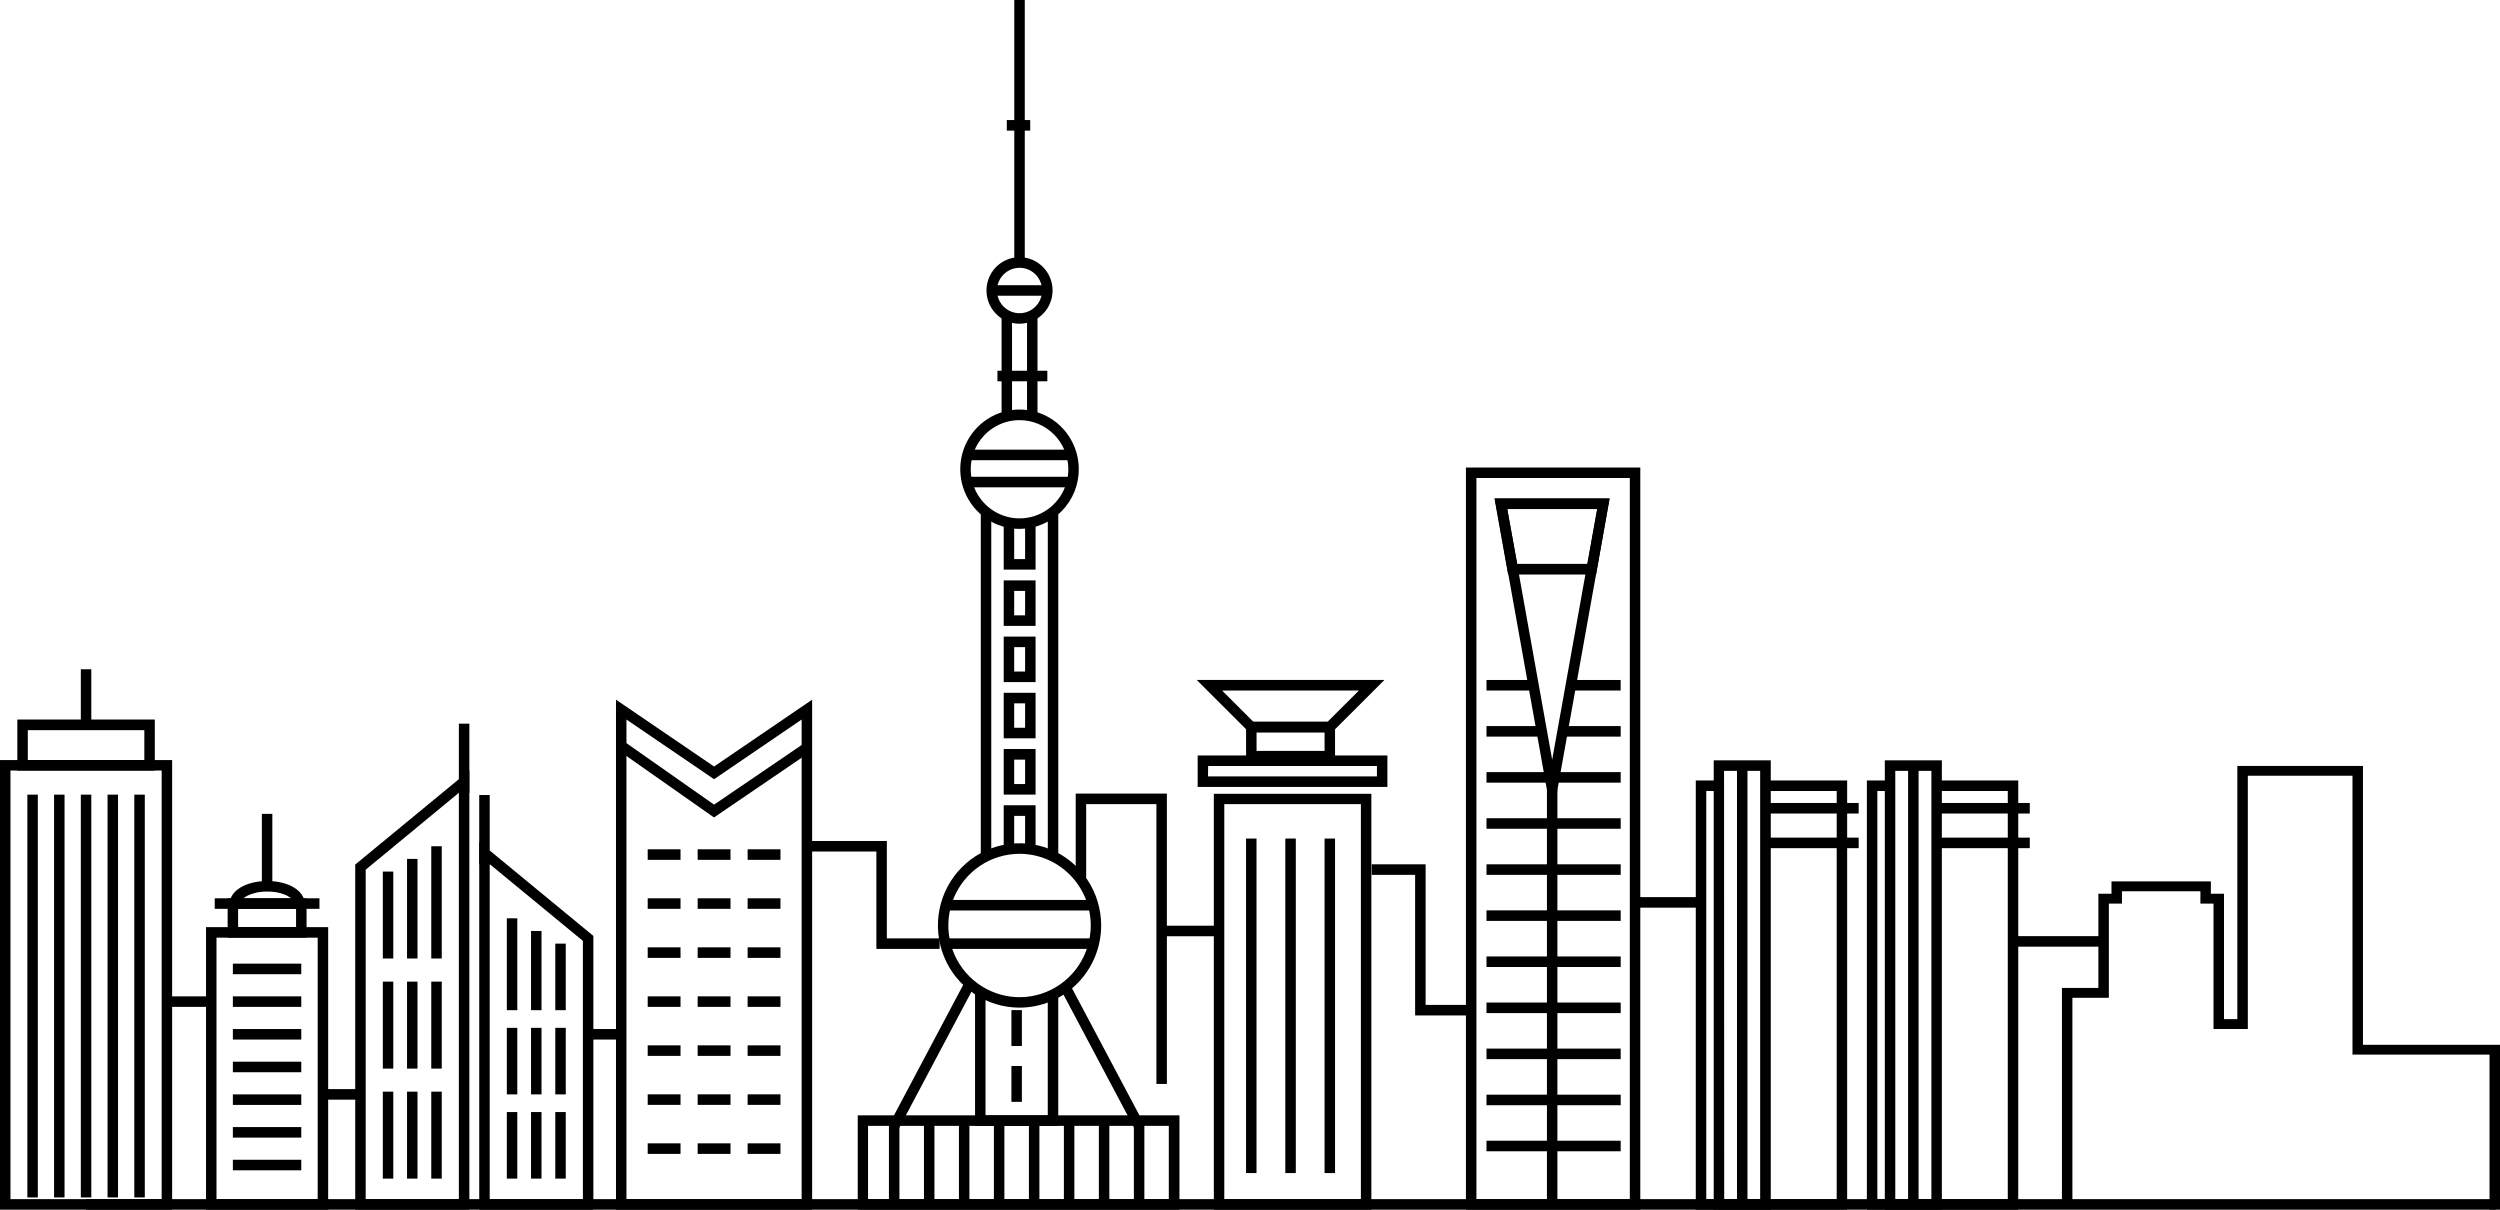 <svg preserveAspectRatio="xMidYMax meet" width="124" height="60" viewBox="0 0 124 60" fill="none" xmlns="http://www.w3.org/2000/svg">
<g clip-path="url(#clip0_87_42995)">
<path d="M123.792 59.477H4.269V60H123.792V59.477Z" fill="black"/>
<path d="M8.538 60H0V37.699H8.538V60ZM0.519 59.477H8.019V38.218H0.519V59.477Z" fill="black"/>
<path d="M7.678 38.218H0.86V35.689H7.678V38.218ZM1.379 37.699H7.159V36.216H1.379V37.699Z" fill="black"/>
<path d="M4.529 33.196H4.009V35.951H4.529V33.196Z" fill="black"/>
<path d="M1.876 39.414H1.357V59.393H1.876V39.414Z" fill="black"/>
<path d="M3.201 39.414H2.682V59.393H3.201V39.414Z" fill="black"/>
<path d="M4.529 39.414H4.009V59.393H4.529V39.414Z" fill="black"/>
<path d="M5.854 39.414H5.335V59.393H5.854V39.414Z" fill="black"/>
<path d="M7.182 39.414H6.662V59.393H7.182V39.414Z" fill="black"/>
<path d="M50.569 49.979C49.768 49.979 48.985 49.74 48.319 49.292C47.654 48.844 47.135 48.207 46.828 47.462C46.522 46.718 46.442 45.898 46.598 45.107C46.754 44.316 47.14 43.59 47.706 43.02C48.272 42.45 48.994 42.062 49.779 41.904C50.564 41.747 51.379 41.828 52.118 42.136C52.858 42.445 53.491 42.967 53.935 43.638C54.38 44.308 54.618 45.096 54.618 45.903C54.617 46.983 54.19 48.02 53.431 48.784C52.672 49.548 51.642 49.978 50.569 49.979ZM50.569 42.349C49.87 42.349 49.188 42.557 48.607 42.948C48.026 43.339 47.573 43.894 47.306 44.544C47.039 45.194 46.969 45.908 47.105 46.598C47.241 47.288 47.578 47.922 48.072 48.419C48.566 48.916 49.195 49.255 49.88 49.392C50.565 49.529 51.275 49.459 51.92 49.19C52.566 48.92 53.117 48.465 53.505 47.88C53.894 47.295 54.101 46.608 54.101 45.905C54.101 44.962 53.728 44.057 53.066 43.39C52.404 42.724 51.506 42.349 50.569 42.349Z" fill="black"/>
<path d="M54.25 44.637H46.915V45.16H54.25V44.637Z" fill="black"/>
<path d="M54.25 46.543H46.915V47.066H54.25V46.543Z" fill="black"/>
<path d="M50.569 26.233C49.988 26.233 49.42 26.06 48.937 25.735C48.453 25.41 48.076 24.948 47.854 24.407C47.631 23.867 47.572 23.272 47.685 22.698C47.798 22.124 48.078 21.597 48.488 21.183C48.899 20.769 49.422 20.486 49.992 20.371C50.562 20.256 51.152 20.314 51.69 20.537C52.227 20.76 52.686 21.139 53.01 21.625C53.334 22.11 53.507 22.682 53.508 23.267C53.509 23.656 53.434 24.042 53.286 24.401C53.139 24.761 52.922 25.088 52.649 25.363C52.376 25.639 52.052 25.857 51.695 26.006C51.338 26.156 50.955 26.233 50.569 26.233ZM50.569 20.839C50.09 20.839 49.622 20.982 49.224 21.25C48.825 21.518 48.515 21.899 48.332 22.345C48.149 22.791 48.102 23.281 48.196 23.754C48.29 24.227 48.521 24.661 48.861 25.001C49.2 25.342 49.632 25.573 50.102 25.666C50.572 25.759 51.059 25.71 51.501 25.524C51.943 25.339 52.32 25.025 52.585 24.623C52.85 24.221 52.991 23.749 52.989 23.267C52.987 22.622 52.731 22.005 52.277 21.549C51.824 21.094 51.209 20.839 50.569 20.839Z" fill="black"/>
<path d="M53.162 22.303H47.974V22.826H53.162V22.303Z" fill="black"/>
<path d="M53.162 23.648H47.974V24.171H53.162V23.648Z" fill="black"/>
<path d="M51.46 15.474H50.941V20.577H51.46V15.474Z" fill="black"/>
<path d="M50.197 15.474H49.678V20.577H50.197V15.474Z" fill="black"/>
<path d="M50.569 16.057C50.245 16.057 49.928 15.96 49.658 15.779C49.389 15.598 49.178 15.34 49.054 15.038C48.93 14.736 48.898 14.405 48.962 14.084C49.025 13.764 49.181 13.47 49.411 13.239C49.64 13.009 49.932 12.852 50.25 12.788C50.569 12.725 50.898 12.758 51.198 12.883C51.497 13.008 51.753 13.22 51.933 13.492C52.113 13.763 52.208 14.083 52.208 14.409C52.207 14.846 52.034 15.265 51.727 15.574C51.419 15.883 51.003 16.057 50.569 16.057ZM50.569 13.282C50.347 13.282 50.131 13.348 49.947 13.472C49.763 13.596 49.619 13.772 49.534 13.978C49.45 14.184 49.428 14.41 49.471 14.629C49.514 14.848 49.62 15.049 49.777 15.206C49.934 15.364 50.133 15.471 50.35 15.515C50.568 15.558 50.793 15.536 50.997 15.451C51.202 15.365 51.377 15.221 51.5 15.035C51.623 14.85 51.689 14.632 51.689 14.409C51.689 14.11 51.571 13.823 51.361 13.612C51.151 13.4 50.866 13.282 50.569 13.282Z" fill="black"/>
<path d="M50.829 0H50.309V13.02H50.829V0Z" fill="black"/>
<path d="M52.491 42.386H51.971V25.505H52.491V42.386ZM49.167 42.386H48.647V25.505H49.167V42.386ZM51.365 42.092H50.845V40.468H50.303V42.092H49.784V39.941H51.365V42.092ZM51.365 39.412H49.784V37.151H51.365V39.412ZM50.303 38.889H50.845V37.678H50.303V38.889ZM51.365 36.62H49.784V34.363H51.365V36.62ZM50.303 36.097H50.845V34.886H50.303V36.097ZM51.365 33.832H49.784V31.575H51.365V33.832ZM50.303 33.309H50.845V32.098H50.303V33.309ZM51.365 31.044H49.784V28.787H51.365V31.044ZM50.303 30.521H50.845V29.31H50.303V30.521ZM51.365 28.253H49.784V25.972H50.303V27.731H50.845V25.972H51.365V28.253Z" fill="black"/>
<path d="M51.099 5.955H49.937V6.478H51.099V5.955Z" fill="black"/>
<path d="M51.948 18.389H49.474V18.912H51.948V18.389Z" fill="black"/>
<path d="M51.948 14.146H49.191V14.668H51.948V14.146Z" fill="black"/>
<path d="M52.489 55.842H48.363V49.174H48.882V55.319H51.969V49.174H52.489V55.842Z" fill="black"/>
<path d="M50.685 50.102H50.166V51.88H50.685V50.102Z" fill="black"/>
<path d="M50.685 52.874H50.166V54.652H50.685V52.874Z" fill="black"/>
<path d="M53.072 48.831L52.614 49.078L56.27 55.968L56.728 55.722L53.072 48.831Z" fill="black"/>
<path d="M47.782 48.836L44.127 55.726L44.585 55.973L48.24 49.082L47.782 48.836Z" fill="black"/>
<path d="M58.501 60H42.544V55.319H58.501V60ZM43.055 59.477H57.973V55.842H43.055V59.477Z" fill="black"/>
<path d="M44.611 55.58H44.091V59.739H44.611V55.58Z" fill="black"/>
<path d="M46.348 55.58H45.828V59.739H46.348V55.58Z" fill="black"/>
<path d="M48.082 55.58H47.563V59.739H48.082V55.58Z" fill="black"/>
<path d="M49.817 55.58H49.297V59.739H49.817V55.58Z" fill="black"/>
<path d="M51.554 55.58H51.034V59.739H51.554V55.58Z" fill="black"/>
<path d="M53.288 55.58H52.769V59.739H53.288V55.58Z" fill="black"/>
<path d="M55.023 55.58H54.504V59.739H55.023V55.58Z" fill="black"/>
<path d="M56.76 55.58H56.24V59.739H56.76V55.58Z" fill="black"/>
<path d="M40.282 60H30.553V34.704L35.418 38.019L40.282 34.704V60ZM31.072 59.477H39.762V35.689L35.418 38.649L31.072 35.689V59.477Z" fill="black"/>
<path d="M35.414 40.546L30.719 37.25L31.016 36.821L35.418 39.91L39.876 36.875L40.167 37.308L35.414 40.546Z" fill="black"/>
<path d="M23.28 60H17.619V42.882L23.28 38.218V60ZM18.138 59.477H22.76V39.322L18.138 43.137V59.477Z" fill="black"/>
<path d="M23.28 35.894H22.76V39.331H23.28V35.894Z" fill="black"/>
<path d="M29.431 60H23.77V41.757L29.431 46.421V60ZM24.289 59.477H28.912V46.668L24.289 42.861V59.477Z" fill="black"/>
<path d="M24.289 39.433H23.77V42.87H24.289V39.433Z" fill="black"/>
<path d="M19.507 43.23H18.988V47.542H19.507V43.23Z" fill="black"/>
<path d="M20.708 42.602H20.189V47.542H20.708V42.602Z" fill="black"/>
<path d="M21.911 41.974H21.391V47.542H21.911V41.974Z" fill="black"/>
<path d="M19.507 48.689H18.988V53.002H19.507V48.689Z" fill="black"/>
<path d="M20.708 48.689H20.189V53.002H20.708V48.689Z" fill="black"/>
<path d="M21.911 48.689H21.391V53.002H21.911V48.689Z" fill="black"/>
<path d="M19.507 54.146H18.988V58.459H19.507V54.146Z" fill="black"/>
<path d="M20.708 54.146H20.189V58.459H20.708V54.146Z" fill="black"/>
<path d="M21.911 54.146H21.391V58.459H21.911V54.146Z" fill="black"/>
<path d="M25.658 45.549H25.139V50.105H25.658V45.549Z" fill="black"/>
<path d="M26.859 46.176H26.34V50.105H26.859V46.176Z" fill="black"/>
<path d="M28.062 46.804H27.543V50.105H28.062V46.804Z" fill="black"/>
<path d="M25.658 50.981H25.139V54.282H25.658V50.981Z" fill="black"/>
<path d="M26.859 50.981H26.34V54.282H26.859V50.981Z" fill="black"/>
<path d="M28.062 50.981H27.543V54.282H28.062V50.981Z" fill="black"/>
<path d="M25.658 55.158H25.139V58.459H25.658V55.158Z" fill="black"/>
<path d="M26.859 55.158H26.34V58.459H26.859V55.158Z" fill="black"/>
<path d="M28.062 55.158H27.543V58.459H28.062V55.158Z" fill="black"/>
<path d="M16.277 60H10.219V45.986H16.277V60ZM10.738 59.477H15.757V46.509H10.738V59.477Z" fill="black"/>
<path d="M15.205 46.507H11.291V44.558H15.205V46.507ZM11.81 45.984H14.685V45.081H11.81V45.984Z" fill="black"/>
<path d="M15.845 44.556H10.651V45.078H15.845V44.556Z" fill="black"/>
<path d="M15.105 44.811H14.594C14.594 44.564 14.085 44.221 13.256 44.221C12.427 44.221 11.918 44.564 11.918 44.811H11.399C11.399 44.183 12.197 43.698 13.256 43.698C14.316 43.698 15.105 44.183 15.105 44.811Z" fill="black"/>
<path d="M13.508 40.368H12.988V43.974H13.508V40.368Z" fill="black"/>
<path d="M14.943 47.797H11.55V48.32H14.943V47.797Z" fill="black"/>
<path d="M14.943 49.419H11.55V49.941H14.943V49.419Z" fill="black"/>
<path d="M14.943 51.04H11.55V51.562H14.943V51.04Z" fill="black"/>
<path d="M14.943 52.66H11.55V53.183H14.943V52.66Z" fill="black"/>
<path d="M14.943 54.282H11.55V54.804H14.943V54.282Z" fill="black"/>
<path d="M14.943 55.903H11.55V56.425H14.943V55.903Z" fill="black"/>
<path d="M14.943 57.524H11.55V58.047H14.943V57.524Z" fill="black"/>
<path d="M68.019 60H60.206V39.373H68.019V60ZM60.725 59.477H67.5V39.885H60.725V59.477Z" fill="black"/>
<path d="M68.815 39.032H59.404V37.471H68.815V39.032ZM59.917 38.509H68.296V37.994H59.924L59.917 38.509Z" fill="black"/>
<path d="M66.218 37.768H61.806V35.8H66.218V37.768ZM62.325 37.245H65.699V36.323H62.325V37.245Z" fill="black"/>
<path d="M66.067 36.323H61.959L59.356 33.725H68.668L66.067 36.323ZM62.167 35.8H65.848L67.4 34.252H60.617L62.167 35.8Z" fill="black"/>
<path d="M62.323 41.592H61.804V58.184H62.323V41.592Z" fill="black"/>
<path d="M64.272 41.592H63.752V58.184H64.272V41.592Z" fill="black"/>
<path d="M66.218 41.592H65.699V58.184H66.218V41.592Z" fill="black"/>
<path d="M81.359 60H72.71V23.188H81.359V60ZM73.23 59.477H80.839V23.71H73.23V59.477Z" fill="black"/>
<path d="M76.988 40.627L74.138 24.719H79.84L76.988 40.627ZM74.759 25.241L76.988 37.684L79.219 25.241H74.759Z" fill="black"/>
<path d="M77.247 39.157H76.728V59.739H77.247V39.157Z" fill="black"/>
<path d="M79.165 28.496H74.802L74.127 24.731H79.83L79.165 28.496ZM75.255 27.969H78.739L79.227 25.25H74.759L75.255 27.969Z" fill="black"/>
<path d="M80.384 33.727H77.914V34.25H80.384V33.727Z" fill="black"/>
<path d="M76.063 33.727H73.73V34.25H76.063V33.727Z" fill="black"/>
<path d="M80.386 36.013H77.505V36.536H80.386V36.013Z" fill="black"/>
<path d="M76.472 36.013H73.73V36.536H76.472V36.013Z" fill="black"/>
<path d="M80.386 38.297H73.73V38.82H80.386V38.297Z" fill="black"/>
<path d="M80.386 40.584H73.73V41.106H80.386V40.584Z" fill="black"/>
<path d="M80.386 42.87H73.73V43.393H80.386V42.87Z" fill="black"/>
<path d="M80.386 45.154H73.73V45.677H80.386V45.154Z" fill="black"/>
<path d="M80.386 47.44H73.73V47.963H80.386V47.44Z" fill="black"/>
<path d="M80.386 49.726H73.73V50.249H80.386V49.726Z" fill="black"/>
<path d="M80.386 52.01H73.73V52.533H80.386V52.01Z" fill="black"/>
<path d="M80.386 54.296H73.73V54.819H80.386V54.296Z" fill="black"/>
<path d="M80.386 56.58H73.73V57.103H80.386V56.58Z" fill="black"/>
<path d="M91.619 60H84.111V38.712H85.26V39.234H84.631V59.477H91.1V39.234H87.57V38.712H91.619V60Z" fill="black"/>
<path d="M87.83 60H85V37.712H87.83V60ZM85.52 59.477H87.304V38.235H85.513L85.52 59.477Z" fill="black"/>
<path d="M92.19 39.828H87.57V40.351H92.19V39.828Z" fill="black"/>
<path d="M92.19 41.546H87.57V42.069H92.19V41.546Z" fill="black"/>
<path d="M86.675 37.973H86.155V59.739H86.675V37.973Z" fill="black"/>
<path d="M100.105 60H92.597V38.712H93.746V39.234H93.117V59.477H99.586V39.234H96.056V38.712H100.105V60Z" fill="black"/>
<path d="M96.316 60H93.487V37.712H96.316V60ZM94.006 59.477H95.797V38.235H94.006V59.477Z" fill="black"/>
<path d="M100.677 39.828H96.056V40.351H100.677V39.828Z" fill="black"/>
<path d="M100.677 41.546H96.056V42.069H100.677V41.546Z" fill="black"/>
<path d="M95.161 37.973H94.642V59.739H95.161V37.973Z" fill="black"/>
<path d="M33.754 42.125H32.126V42.648H33.754V42.125Z" fill="black"/>
<path d="M36.233 42.125H34.604V42.648H36.233V42.125Z" fill="black"/>
<path d="M38.711 42.125H37.082V42.648H38.711V42.125Z" fill="black"/>
<path d="M33.754 44.556H32.126V45.078H33.754V44.556Z" fill="black"/>
<path d="M36.233 44.556H34.604V45.078H36.233V44.556Z" fill="black"/>
<path d="M38.711 44.556H37.082V45.078H38.711V44.556Z" fill="black"/>
<path d="M33.754 46.988H32.126V47.511H33.754V46.988Z" fill="black"/>
<path d="M36.233 46.988H34.604V47.511H36.233V46.988Z" fill="black"/>
<path d="M38.711 46.988H37.082V47.511H38.711V46.988Z" fill="black"/>
<path d="M33.754 49.419H32.126V49.941H33.754V49.419Z" fill="black"/>
<path d="M36.233 49.419H34.604V49.941H36.233V49.419Z" fill="black"/>
<path d="M38.711 49.419H37.082V49.941H38.711V49.419Z" fill="black"/>
<path d="M33.754 51.849H32.126V52.372H33.754V51.849Z" fill="black"/>
<path d="M36.233 51.849H34.604V52.372H36.233V51.849Z" fill="black"/>
<path d="M38.711 51.849H37.082V52.372H38.711V51.849Z" fill="black"/>
<path d="M33.754 54.279H32.126V54.802H33.754V54.279Z" fill="black"/>
<path d="M36.233 54.279H34.604V54.802H36.233V54.279Z" fill="black"/>
<path d="M38.711 54.279H37.082V54.802H38.711V54.279Z" fill="black"/>
<path d="M33.754 56.71H32.126V57.233H33.754V56.71Z" fill="black"/>
<path d="M36.233 56.71H34.604V57.233H36.233V56.71Z" fill="black"/>
<path d="M38.711 56.71H37.082V57.233H38.711V56.71Z" fill="black"/>
<path d="M124 59.998H123.481V52.309H116.683V38.477H111.492V51.04H109.79V44.819H109.14V44.206H105.249V44.819H104.599V49.49H102.791V59.801H102.272V49.002H104.079V44.33H104.73V43.719H109.659V44.33H110.31V50.55H110.972V37.99H117.203V51.822H124V59.998Z" fill="black"/>
<path d="M0.519 50.584V59.996V50.584ZM0 59.473V51.106V59.473Z" fill="black"/>
<path d="M46.605 47.066H43.468V42.236H40.022V41.713H43.987V46.543H46.605V47.066Z" fill="black"/>
<path d="M57.877 53.763H57.358V39.885H53.874V43.575H53.355V39.362H57.877V53.763Z" fill="black"/>
<path d="M60.42 45.915H57.618V46.438H60.42V45.915Z" fill="black"/>
<path d="M72.97 50.366H70.19V43.393H68.036V42.87H70.71V49.843H72.97V50.366Z" fill="black"/>
<path d="M84.371 44.497H81.099V45.02H84.371V44.497Z" fill="black"/>
<path d="M104.339 46.432H99.846V46.955H104.339V46.432Z" fill="black"/>
<path d="M30.813 51.04H29.171V51.562H30.813V51.04Z" fill="black"/>
<path d="M10.649 49.419H8.276V49.941H10.649V49.419Z" fill="black"/>
<path d="M17.878 54.02H15.845V54.543H17.878V54.02Z" fill="black"/>
</g>
<defs>
<clipPath id="clip0_87_42995">
<rect width="124" height="60" fill="white"/>
</clipPath>
</defs>
</svg>
